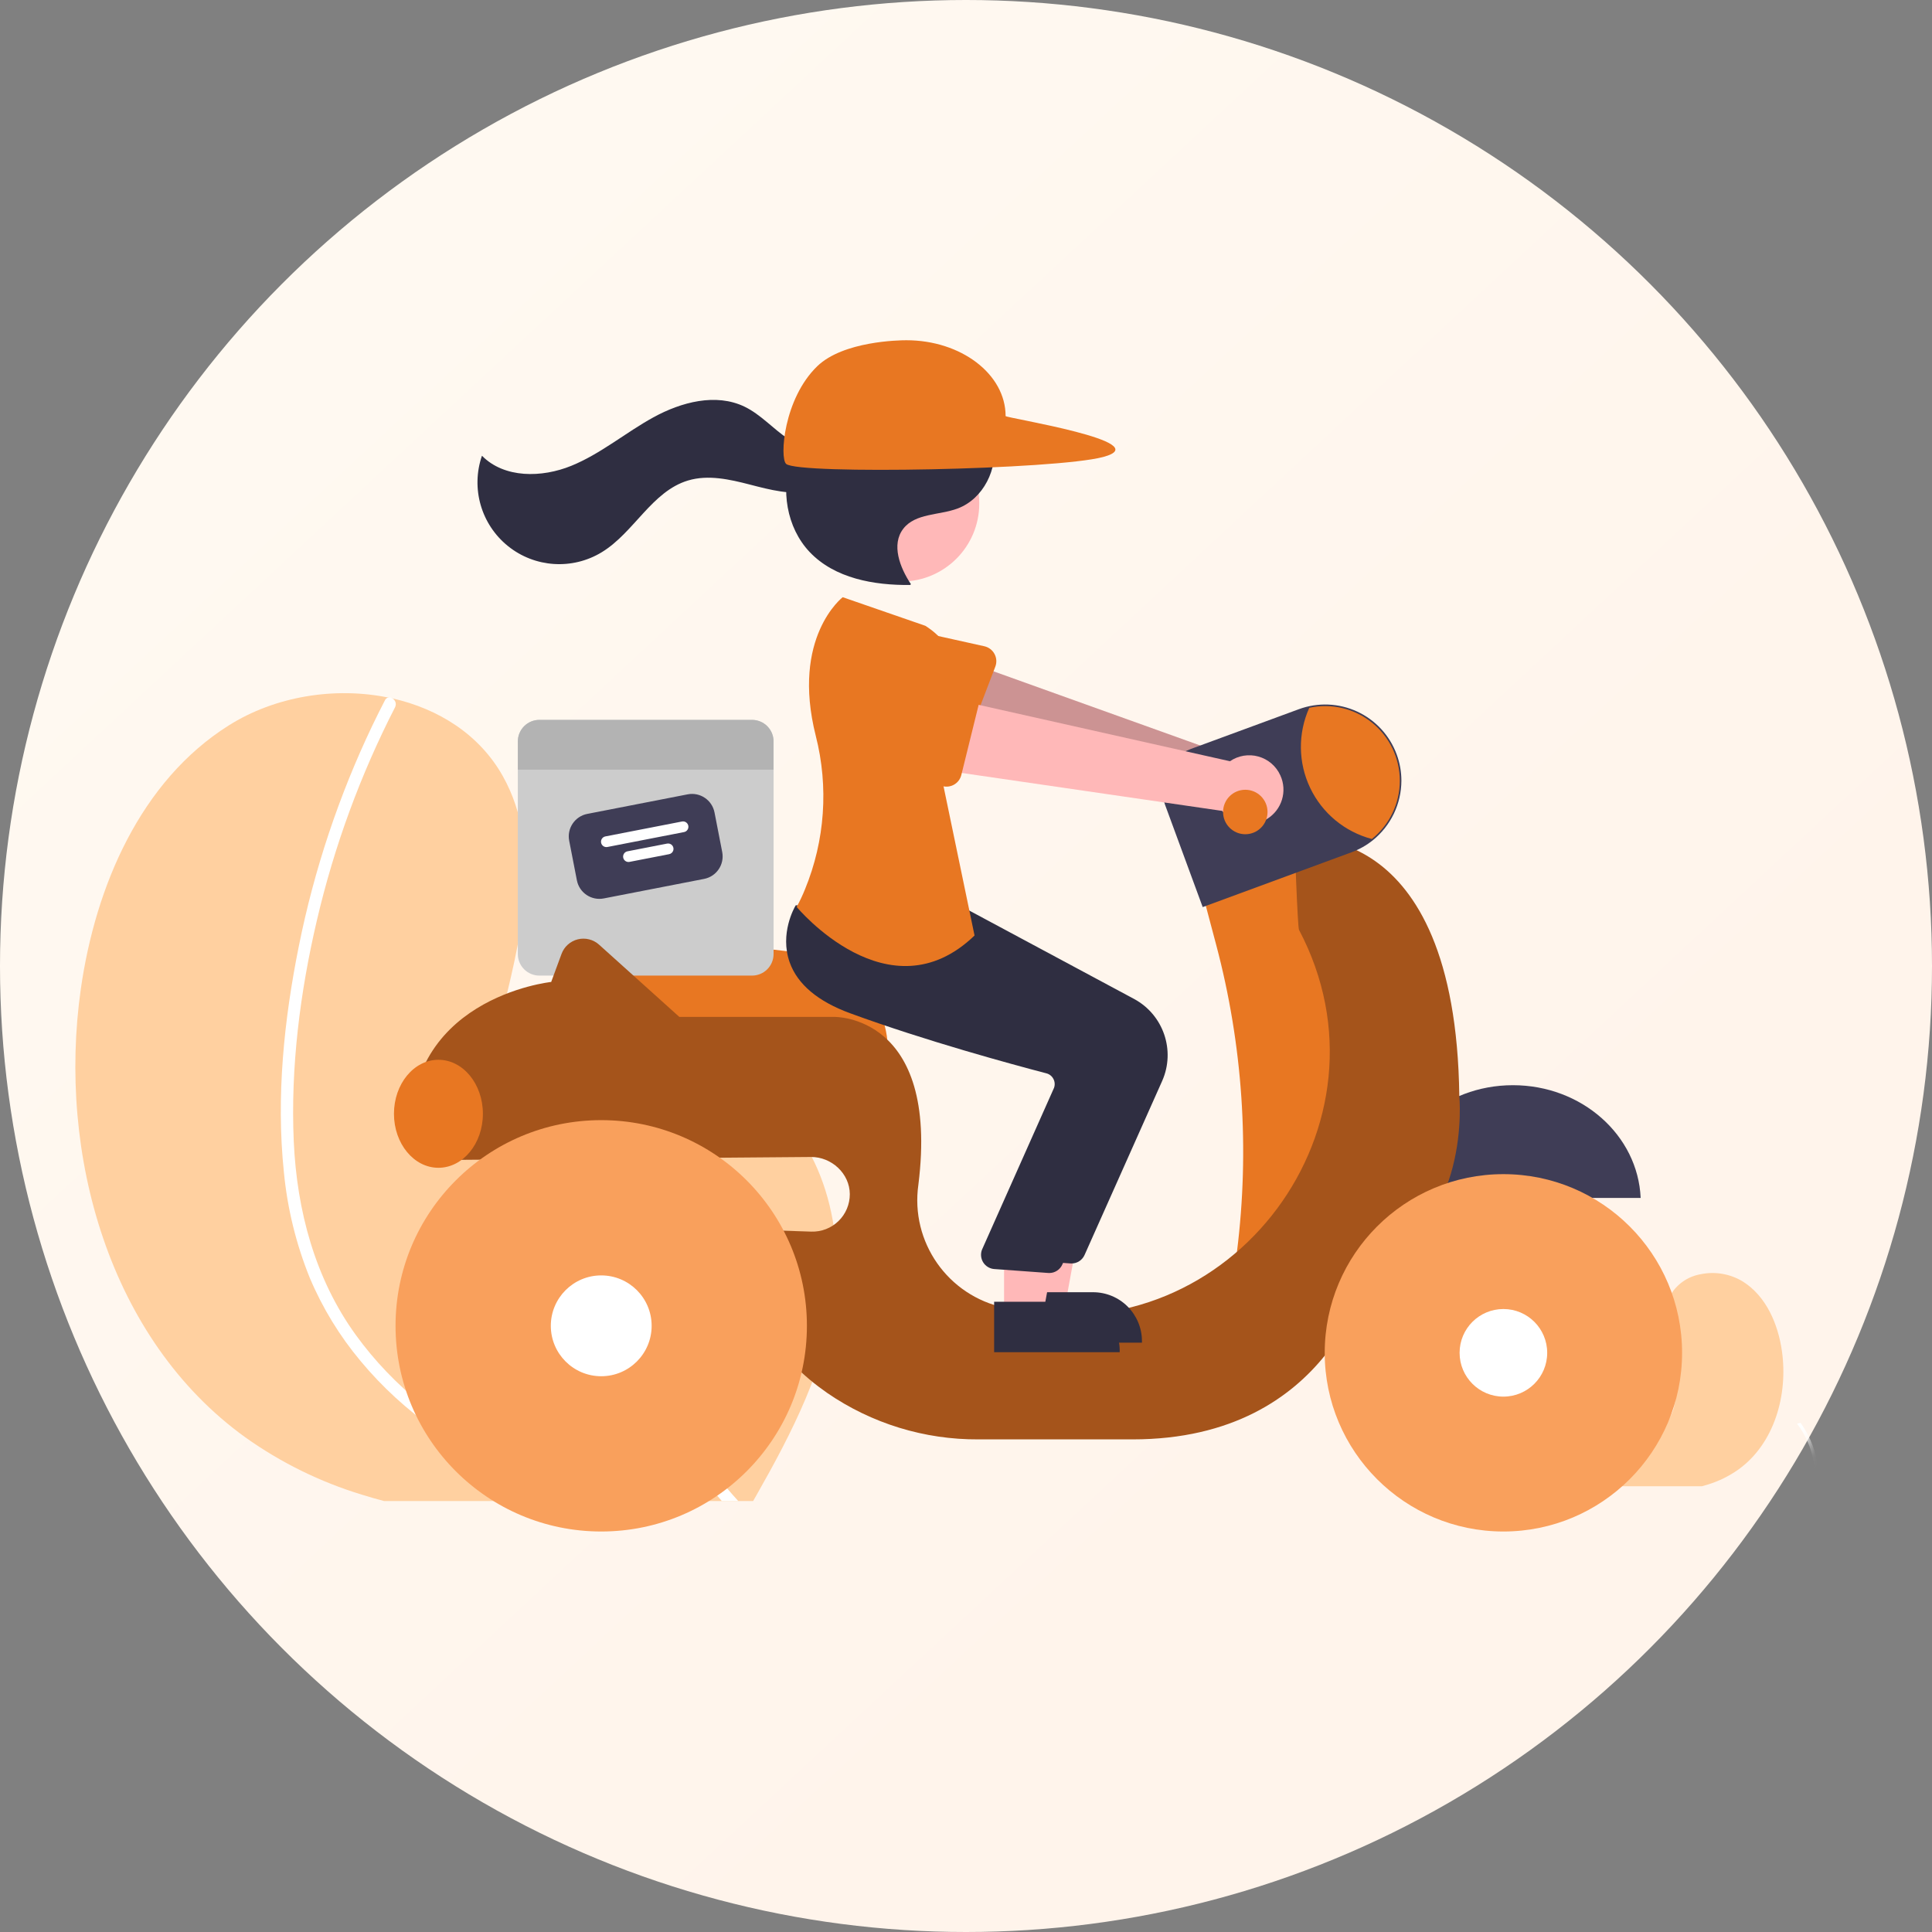 <?xml version="1.0" encoding="UTF-8"?>
<svg width="128px" height="128px" viewBox="0 0 128 128" version="1.1" xmlns="http://www.w3.org/2000/svg" xmlns:xlink="http://www.w3.org/1999/xlink">
    <rect x="0" y="0" width="128" height="128" fill="#808080" stroke="none"/>
    <title>earn1</title>
    <defs>
        <linearGradient x1="34.785%" y1="6.51388665e-14%" x2="88.824%" y2="58.08%" id="linearGradient-1">
            <stop stop-color="#FFF9F1" offset="0%"></stop>
            <stop stop-color="#FFF4EB" offset="100%"></stop>
        </linearGradient>
        <circle id="path-2" cx="64" cy="64" r="64"></circle>
    </defs>
    <g id="Symbols" stroke="none" stroke-width="1" fill="none" fill-rule="evenodd">
        <g id="Earning/activities" transform="translate(-16, -27)">
            <g id="earn1" transform="translate(16, 27)">
                <mask id="mask-3" fill="white">
                    <use xlink:href="#path-2"></use>
                </mask>
                <use id="Mask" fill="url(#linearGradient-1)" xlink:href="#path-2"></use>
                <g id="undraw_On_the_way_re_swjt" mask="url(#mask-3)">
                    <g transform="translate(4, 22)">
                        <path d="M51.295,63.884 C50.695,68.583 48.49,72.883 46.137,77.025 C46.059,77.166 45.979,77.305 45.897,77.446 L21.441,77.446 C20.947,77.318 20.459,77.177 19.972,77.025 C17.21,76.184 14.603,74.901 12.251,73.226 C3.253,66.744 -0.209,54.495 1.355,43.52 C2.327,36.701 5.32,29.739 11.148,26.066 C14.225,24.124 18.177,23.492 21.719,24.214 C21.812,24.231 21.904,24.252 21.999,24.271 C25.047,24.957 27.762,26.662 29.306,29.408 C32.084,34.344 30.43,40.458 29.064,45.951 C27.703,51.444 26.964,58.018 30.916,62.07 C29.611,58.229 30.9,53.647 34.016,51.05 C36.372,49.091 39.65,48.356 42.641,48.964 C42.927,49.025 43.209,49.095 43.487,49.179 C44.159,49.376 44.806,49.647 45.417,49.987 C50.079,52.591 51.967,58.587 51.295,63.884 Z" id="Path" fill="#FFD0A0" fill-rule="nonzero"></path>
                        <path d="M36.795,77.025 C37.472,77.183 38.152,77.322 38.836,77.446 L35.138,77.446 C34.654,77.315 34.172,77.177 33.694,77.025 C32.644,76.697 31.61,76.32 30.592,75.895 C26.509,74.182 22.748,71.61 19.903,68.188 C18.511,66.53 17.375,64.673 16.531,62.68 C15.617,60.427 15.035,58.053 14.806,55.632 C14.29,50.665 14.816,45.561 15.799,40.683 C16.813,35.626 18.451,30.715 20.673,26.062 C20.941,25.504 21.217,24.95 21.502,24.399 C21.542,24.307 21.622,24.239 21.719,24.214 C21.816,24.195 21.917,24.216 21.999,24.271 C22.204,24.388 22.281,24.646 22.174,24.856 C19.882,29.325 18.145,34.058 17.001,38.948 C15.881,43.72 15.245,48.712 15.462,53.618 C15.668,58.201 16.866,62.71 19.583,66.458 C22.064,69.88 25.491,72.578 29.281,74.415 C31.68,75.563 34.2,76.439 36.795,77.025 L36.795,77.025 Z" id="Path" fill="#FFFFFF" fill-rule="nonzero"></path>
                        <path d="M44.91,77.446 L43.82,77.446 C43.698,77.307 43.58,77.166 43.464,77.025 C40.981,74.008 39.299,70.413 38.573,66.574 C37.692,61.782 38.377,56.834 40.528,52.462 C41.128,51.236 41.835,50.066 42.641,48.964 C42.927,49.025 43.209,49.095 43.487,49.179 C41.368,51.987 39.942,55.257 39.326,58.721 C38.214,65.295 40.127,72.02 44.533,77.025 C44.655,77.166 44.782,77.307 44.91,77.446 Z" id="Path" fill="#FFFFFF" fill-rule="nonzero"></path>
                        <path d="M100.877,72.887 C101.035,74.128 101.617,75.263 102.238,76.356 C102.259,76.393 102.28,76.43 102.302,76.467 L108.756,76.467 C108.887,76.433 109.015,76.396 109.144,76.356 C109.873,76.134 110.561,75.795 111.182,75.353 C113.556,73.642 114.47,70.41 114.057,67.513 C113.801,65.713 113.011,63.876 111.473,62.907 C110.638,62.398 109.641,62.223 108.683,62.418 C108.658,62.422 108.634,62.428 108.609,62.433 C107.802,62.589 107.1,63.082 106.68,63.789 C105.947,65.091 106.384,66.705 106.744,68.154 C107.104,69.604 107.299,71.339 106.255,72.409 C106.567,71.498 106.362,70.491 105.721,69.773 C105.079,69.056 104.1,68.741 103.161,68.95 C103.086,68.966 103.011,68.984 102.938,69.007 C102.761,69.058 102.59,69.13 102.428,69.22 C101.198,69.907 100.7,71.489 100.877,72.887 Z" id="Path" fill="#FFD0A0" fill-rule="nonzero"></path>
                        <path d="M116.83,79.671 C116.651,79.713 116.471,79.749 116.291,79.782 L117.267,79.782 C117.394,79.748 117.522,79.711 117.648,79.671 C117.925,79.584 118.198,79.485 118.466,79.373 C119.556,78.93 120.524,78.233 121.288,77.339 C121.655,76.901 121.955,76.411 122.177,75.885 C122.419,75.291 122.572,74.664 122.633,74.025 C122.744,72.704 122.655,71.374 122.371,70.08 C122.103,68.745 121.671,67.449 121.084,66.221 C121.014,66.074 120.941,65.928 120.865,65.782 C120.855,65.758 120.834,65.74 120.808,65.733 C120.783,65.728 120.756,65.734 120.734,65.748 C120.68,65.779 120.66,65.847 120.688,65.903 C121.293,67.082 121.752,68.331 122.054,69.622 C122.365,70.888 122.501,72.191 122.46,73.493 C122.437,74.705 122.059,75.884 121.372,76.882 C120.704,77.781 119.825,78.503 118.813,78.982 C118.179,79.285 117.514,79.516 116.83,79.671 L116.83,79.671 Z" id="Path" fill="#FFFFFF" fill-rule="nonzero"></path>
                        <path d="M114.688,79.782 L114.976,79.782 C115.008,79.746 115.039,79.708 115.069,79.671 C115.725,78.875 116.169,77.926 116.36,76.913 C116.593,75.648 116.412,74.342 115.844,73.189 C115.686,72.865 115.499,72.556 115.287,72.265 C115.211,72.281 115.137,72.3 115.063,72.322 C115.623,73.063 115.999,73.926 116.161,74.84 C116.455,76.575 115.95,78.35 114.787,79.671 C114.755,79.708 114.722,79.746 114.688,79.782 Z" id="Path" fill="#FFFFFF" fill-rule="nonzero"></path>
                        <path d="M54.827,47.725 L34.627,47.725 L34.413,41.514 C34.394,40.969 34.615,40.443 35.017,40.075 C35.419,39.707 35.962,39.533 36.503,39.599 L48.258,41.038 L48.259,41.038 C51.888,41.048 54.825,43.991 54.827,47.619 L54.827,47.725 Z" id="Path" fill="#E87722" fill-rule="nonzero"></path>
                        <path d="M45.824,25.694 L31.735,25.694 C31.357,25.694 30.994,25.844 30.726,26.112 C30.459,26.379 30.308,26.742 30.308,27.12 L30.308,41.209 C30.308,41.588 30.459,41.951 30.726,42.218 C30.994,42.486 31.357,42.636 31.735,42.636 L45.824,42.636 C46.202,42.636 46.565,42.486 46.833,42.218 C47.1,41.951 47.251,41.588 47.251,41.209 L47.251,27.12 C47.251,26.742 47.1,26.379 46.833,26.112 C46.565,25.844 46.202,25.694 45.824,25.694 Z" id="Path" fill="#CCCCCC" fill-rule="nonzero"></path>
                        <path d="M42.651,36.229 L35.999,37.524 C35.177,37.683 34.382,37.147 34.221,36.326 L33.71,33.7 C33.551,32.879 34.087,32.083 34.908,31.923 L41.56,30.627 C42.382,30.468 43.177,31.004 43.338,31.825 L43.849,34.451 C44.008,35.273 43.472,36.068 42.651,36.229 Z" id="Path" fill="#3F3D56" fill-rule="nonzero"></path>
                        <path d="M41.32,33.127 L36.244,34.115 C36.05,34.153 35.863,34.027 35.825,33.833 C35.788,33.64 35.914,33.453 36.107,33.415 L41.184,32.427 C41.377,32.389 41.564,32.515 41.602,32.708 C41.64,32.902 41.513,33.089 41.32,33.127 L41.32,33.127 Z" id="Path" fill="#FFFFFF" fill-rule="nonzero"></path>
                        <path d="M40.333,34.591 L37.708,35.102 C37.514,35.14 37.327,35.013 37.289,34.82 C37.252,34.627 37.378,34.439 37.571,34.402 L40.197,33.89 C40.322,33.866 40.451,33.91 40.534,34.006 C40.618,34.103 40.644,34.236 40.602,34.357 C40.561,34.477 40.458,34.566 40.333,34.591 L40.333,34.591 Z" id="Path" fill="#FFFFFF" fill-rule="nonzero"></path>
                        <path d="M47.25,27.12 L47.25,28.993 L30.308,28.993 L30.308,27.12 C30.308,26.742 30.459,26.379 30.726,26.112 C30.994,25.844 31.357,25.694 31.735,25.694 L45.824,25.694 C46.202,25.694 46.565,25.844 46.833,26.112 C47.1,26.379 47.25,26.742 47.25,27.12 Z" id="Path" fill="#B3B3B3" fill-rule="nonzero"></path>
                        <path d="M81.082,29.579 C80.884,28.94 80.413,28.422 79.796,28.163 C79.179,27.905 78.479,27.933 77.885,28.24 L58.502,21.286 L57.648,26.128 L76.969,31.441 C77.565,32.427 78.803,32.812 79.853,32.337 C80.902,31.862 81.43,30.677 81.082,29.579 L81.082,29.579 Z" id="Path" fill="#FFB8B8" fill-rule="nonzero"></path>
                        <path d="M81.082,29.579 C80.884,28.94 80.413,28.422 79.796,28.163 C79.179,27.905 78.479,27.933 77.885,28.24 L58.502,21.286 L57.648,26.128 L76.969,31.441 C77.565,32.427 78.803,32.812 79.853,32.337 C80.902,31.862 81.43,30.677 81.082,29.579 L81.082,29.579 Z" id="Path" fill="#000000" fill-rule="nonzero" opacity="0.2"></path>
                        <path d="M61.942,22.168 L60.112,26.95 C60.007,27.225 59.787,27.441 59.509,27.541 C59.232,27.641 58.925,27.615 58.668,27.471 L54.22,24.967 C52.774,24.404 52.056,22.777 52.615,21.329 C53.174,19.882 54.799,19.159 56.248,19.714 L61.215,20.816 C61.503,20.88 61.749,21.066 61.888,21.326 C62.028,21.585 62.048,21.893 61.942,22.168 L61.942,22.168 Z" id="Path" fill="#E87722" fill-rule="nonzero"></path>
                        <path d="M82.608,34.007 L75.663,37.164 L76.575,40.597 C78.335,47.226 78.803,54.132 77.951,60.938 L77.951,60.938 L83.029,61.998 L87.238,51.265 L85.765,39.058 L82.608,34.007 Z" id="Path" fill="#E87722" fill-rule="nonzero"></path>
                        <path d="M96.235,49.897 C91.672,49.897 87.953,53.214 87.773,57.368 L104.698,57.368 C104.517,53.214 100.798,49.897 96.235,49.897 Z" id="Path" fill="#3F3D56" fill-rule="nonzero"></path>
                        <path d="M92.683,50.613 C92.446,31.861 81.766,33.586 81.766,33.586 C81.766,33.586 81.966,39.423 82.062,39.604 C88.867,52.48 77.636,67.575 63.339,64.798 C63.07,64.746 62.811,64.693 62.562,64.639 C58.803,63.854 56.3,60.283 56.846,56.481 C58.254,45.172 51.249,45.372 51.249,45.372 L41.007,45.372 L35.688,40.585 C35.307,40.242 34.78,40.11 34.282,40.233 C33.784,40.356 33.38,40.718 33.203,41.199 L32.518,43.057 C32.518,43.057 22.416,44.109 23.258,54.001 L26.381,54.001 C26.374,54.282 26.385,54.563 26.415,54.843 L49.724,54.653 C51.09,54.642 52.296,55.749 52.302,57.115 C52.304,57.788 52.034,58.432 51.551,58.9 C51.069,59.368 50.417,59.62 49.746,59.598 L45.988,59.473 C44.83,64.629 47.671,68.102 50.802,70.285 C53.75,72.311 57.247,73.385 60.824,73.363 L71.033,73.363 C84.292,73.363 86.607,62.209 86.607,62.209 C93.552,59.262 92.683,50.613 92.683,50.613 Z" id="Path" fill="#A5541B" fill-rule="nonzero"></path>
                        <circle id="Oval" fill="#F9A05C" fill-rule="nonzero" cx="95.604" cy="67.628" r="11.838"></circle>
                        <circle id="Oval" fill="#FFFFFF" fill-rule="nonzero" cx="95.604" cy="67.628" r="2.902"></circle>
                        <circle id="Oval" fill="#F9A05C" fill-rule="nonzero" cx="35.833" cy="65.839" r="13.627"></circle>
                        <circle id="Oval" fill="#FFFFFF" fill-rule="nonzero" cx="35.833" cy="65.839" r="3.34"></circle>
                        <path d="M75.682,38.097 L73.184,31.309 C72.921,30.595 72.952,29.805 73.271,29.114 C73.59,28.423 74.171,27.887 74.886,27.624 L82.05,24.987 C83.307,24.524 84.696,24.579 85.912,25.141 C87.128,25.702 88.071,26.724 88.534,27.981 C88.741,28.54 88.846,29.131 88.846,29.726 C88.841,31.258 88.146,32.706 86.954,33.668 C86.529,34.009 86.052,34.278 85.54,34.466 L75.682,38.097 Z" id="Path" fill="#3F3D56" fill-rule="nonzero"></path>
                        <path d="M88.741,29.726 C88.74,31.227 88.059,32.646 86.889,33.586 C85.095,33.113 83.6,31.875 82.802,30.201 C82.003,28.526 81.982,26.586 82.743,24.894 C84.205,24.576 85.732,24.937 86.897,25.876 C88.063,26.814 88.74,28.23 88.741,29.726 L88.741,29.726 Z" id="Path" fill="#E87722" fill-rule="nonzero"></path>
                        <ellipse id="Oval" fill="#E87722" fill-rule="nonzero" cx="25.047" cy="51.791" rx="2.946" ry="3.578"></ellipse>
                        <polygon id="Path" fill="#FFB8B8" fill-rule="nonzero" points="63.995 64.456 66.575 64.456 67.803 57.764 63.995 57.764"></polygon>
                        <path d="M63.337,63.613 L68.418,63.613 L68.418,63.613 C69.277,63.613 70.101,63.954 70.708,64.561 C71.315,65.169 71.657,65.992 71.657,66.851 L71.657,66.956 L63.337,66.957 L63.337,63.613 Z" id="Path" fill="#2F2E41" fill-rule="nonzero"></path>
                        <path d="M66.99,61.709 C66.96,61.709 66.93,61.708 66.899,61.705 L63.329,61.445 C63.036,61.418 62.772,61.256 62.615,61.008 C62.458,60.759 62.426,60.452 62.527,60.176 L67.306,49.439 C67.375,49.246 67.36,49.032 67.264,48.85 C67.169,48.666 67,48.531 66.799,48.48 C64.552,47.892 58.786,46.328 53.795,44.498 C51.657,43.714 50.31,42.581 49.793,41.13 C49.11,39.218 50.12,37.474 50.163,37.401 L50.197,37.343 L54.893,37.77 L59.985,38.203 L71.142,44.186 C73.081,45.235 73.889,47.597 72.998,49.613 L67.854,61.148 C67.702,61.489 67.364,61.709 66.99,61.709 L66.99,61.709 Z" id="Path" fill="#2F2E41" fill-rule="nonzero"></path>
                        <circle id="Oval" fill="#FFB8B8" fill-rule="nonzero" cx="55.71" cy="11.36" r="5.169"></circle>
                        <polygon id="Path" fill="#FFB8B8" fill-rule="nonzero" points="62.522 65.087 65.102 65.087 66.33 58.395 62.521 58.395"></polygon>
                        <path d="M61.864,64.245 L66.945,64.244 L66.945,64.244 C67.804,64.244 68.628,64.586 69.235,65.193 C69.842,65.8 70.183,66.624 70.183,67.483 L70.183,67.588 L61.864,67.588 L61.864,64.245 Z" id="Path" fill="#2F2E41" fill-rule="nonzero"></path>
                        <path d="M65.517,62.34 C65.487,62.34 65.456,62.339 65.426,62.336 L61.855,62.076 C61.563,62.049 61.299,61.887 61.142,61.639 C60.985,61.39 60.953,61.083 61.054,60.807 L65.833,50.071 C65.902,49.877 65.887,49.663 65.791,49.482 C65.696,49.297 65.527,49.163 65.326,49.111 C63.079,48.524 57.313,46.96 52.322,45.13 C50.184,44.346 48.837,43.212 48.32,41.762 C47.637,39.849 48.647,38.105 48.69,38.032 L48.724,37.975 L53.42,38.402 L58.512,38.835 L69.669,44.818 C71.608,45.866 72.415,48.228 71.525,50.244 L66.381,61.779 C66.229,62.12 65.89,62.34 65.517,62.34 L65.517,62.34 Z" id="Path" fill="#2F2E41" fill-rule="nonzero"></path>
                        <path d="M57.304,19.46 L51.832,17.566 C51.832,17.566 48.397,20.205 50.047,26.752 C50.909,30.131 50.658,33.697 49.332,36.921 C49.172,37.32 48.988,37.709 48.781,38.086 C48.781,38.086 54.884,45.452 60.566,39.98 L58.357,29.351 C58.357,29.351 61.829,22.301 57.304,19.46 Z" id="Path" fill="#E87722" fill-rule="nonzero"></path>
                        <path d="M56.352,16.704 C55.616,15.603 55.036,14.076 55.846,13.029 C56.645,11.994 58.222,12.147 59.447,11.689 C61.152,11.052 62.141,9.048 61.833,7.253 C61.524,5.459 60.084,3.971 58.368,3.363 C56.652,2.754 54.717,2.952 53.036,3.653 C50.968,4.516 49.193,6.185 48.449,8.299 C47.705,10.413 48.103,12.952 49.646,14.577 C51.301,16.319 53.899,16.784 56.302,16.756" id="Path" fill="#2F2E41" fill-rule="nonzero"></path>
                        <path d="M51.543,7.311 C50.616,8.066 49.202,7.731 48.207,7.068 C47.212,6.406 46.404,5.463 45.328,4.943 C43.429,4.028 41.134,4.637 39.287,5.651 C37.44,6.665 35.802,8.066 33.851,8.861 C31.899,9.657 29.409,9.697 27.931,8.194 C27.186,10.352 27.875,12.746 29.654,14.179 C31.432,15.611 33.918,15.774 35.868,14.586 C38.006,13.284 39.187,10.553 41.585,9.834 C42.912,9.436 44.337,9.757 45.679,10.104 C47.02,10.451 48.418,10.825 49.772,10.53 C51.125,10.235 52.391,9.018 52.219,7.644 L51.543,7.311 Z" id="Path" fill="#2F2E41" fill-rule="nonzero"></path>
                        <path d="M80.825,29.369 C80.55,28.759 80.018,28.303 79.374,28.122 C78.73,27.942 78.039,28.056 77.487,28.434 L57.394,23.925 L57.144,28.835 L76.973,31.724 C77.686,32.629 78.962,32.858 79.945,32.257 C80.928,31.656 81.306,30.416 80.825,29.369 Z" id="Path" fill="#FFB8B8" fill-rule="nonzero"></path>
                        <path d="M56.048,0.542 C59.679,0.542 62.624,2.791 62.624,5.566 C62.624,5.689 72.784,7.289 69.089,8.276 C65.928,9.121 48.908,9.453 48.085,8.736 C47.644,8.352 47.911,4.421 50.146,2.263 C51.87,0.598 55.566,0.542 56.048,0.542 Z" id="Oval" fill="#E87722" fill-rule="evenodd"></path>
                        <path d="M60.917,24.376 L59.69,29.347 C59.62,29.633 59.428,29.874 59.165,30.008 C58.903,30.141 58.595,30.154 58.322,30.042 L53.599,28.106 C52.093,27.727 51.179,26.2 51.555,24.694 C51.932,23.187 53.456,22.27 54.963,22.643 L60.029,23.124 C60.322,23.152 60.589,23.306 60.759,23.546 C60.93,23.787 60.987,24.089 60.917,24.376 L60.917,24.376 Z" id="Path" fill="#E87722" fill-rule="nonzero"></path>
                        <circle id="Oval" fill="#E87722" fill-rule="nonzero" cx="78.504" cy="31.797" r="1.473"></circle>
                    </g>
                </g>
            </g>
        </g>
    </g>
</svg>